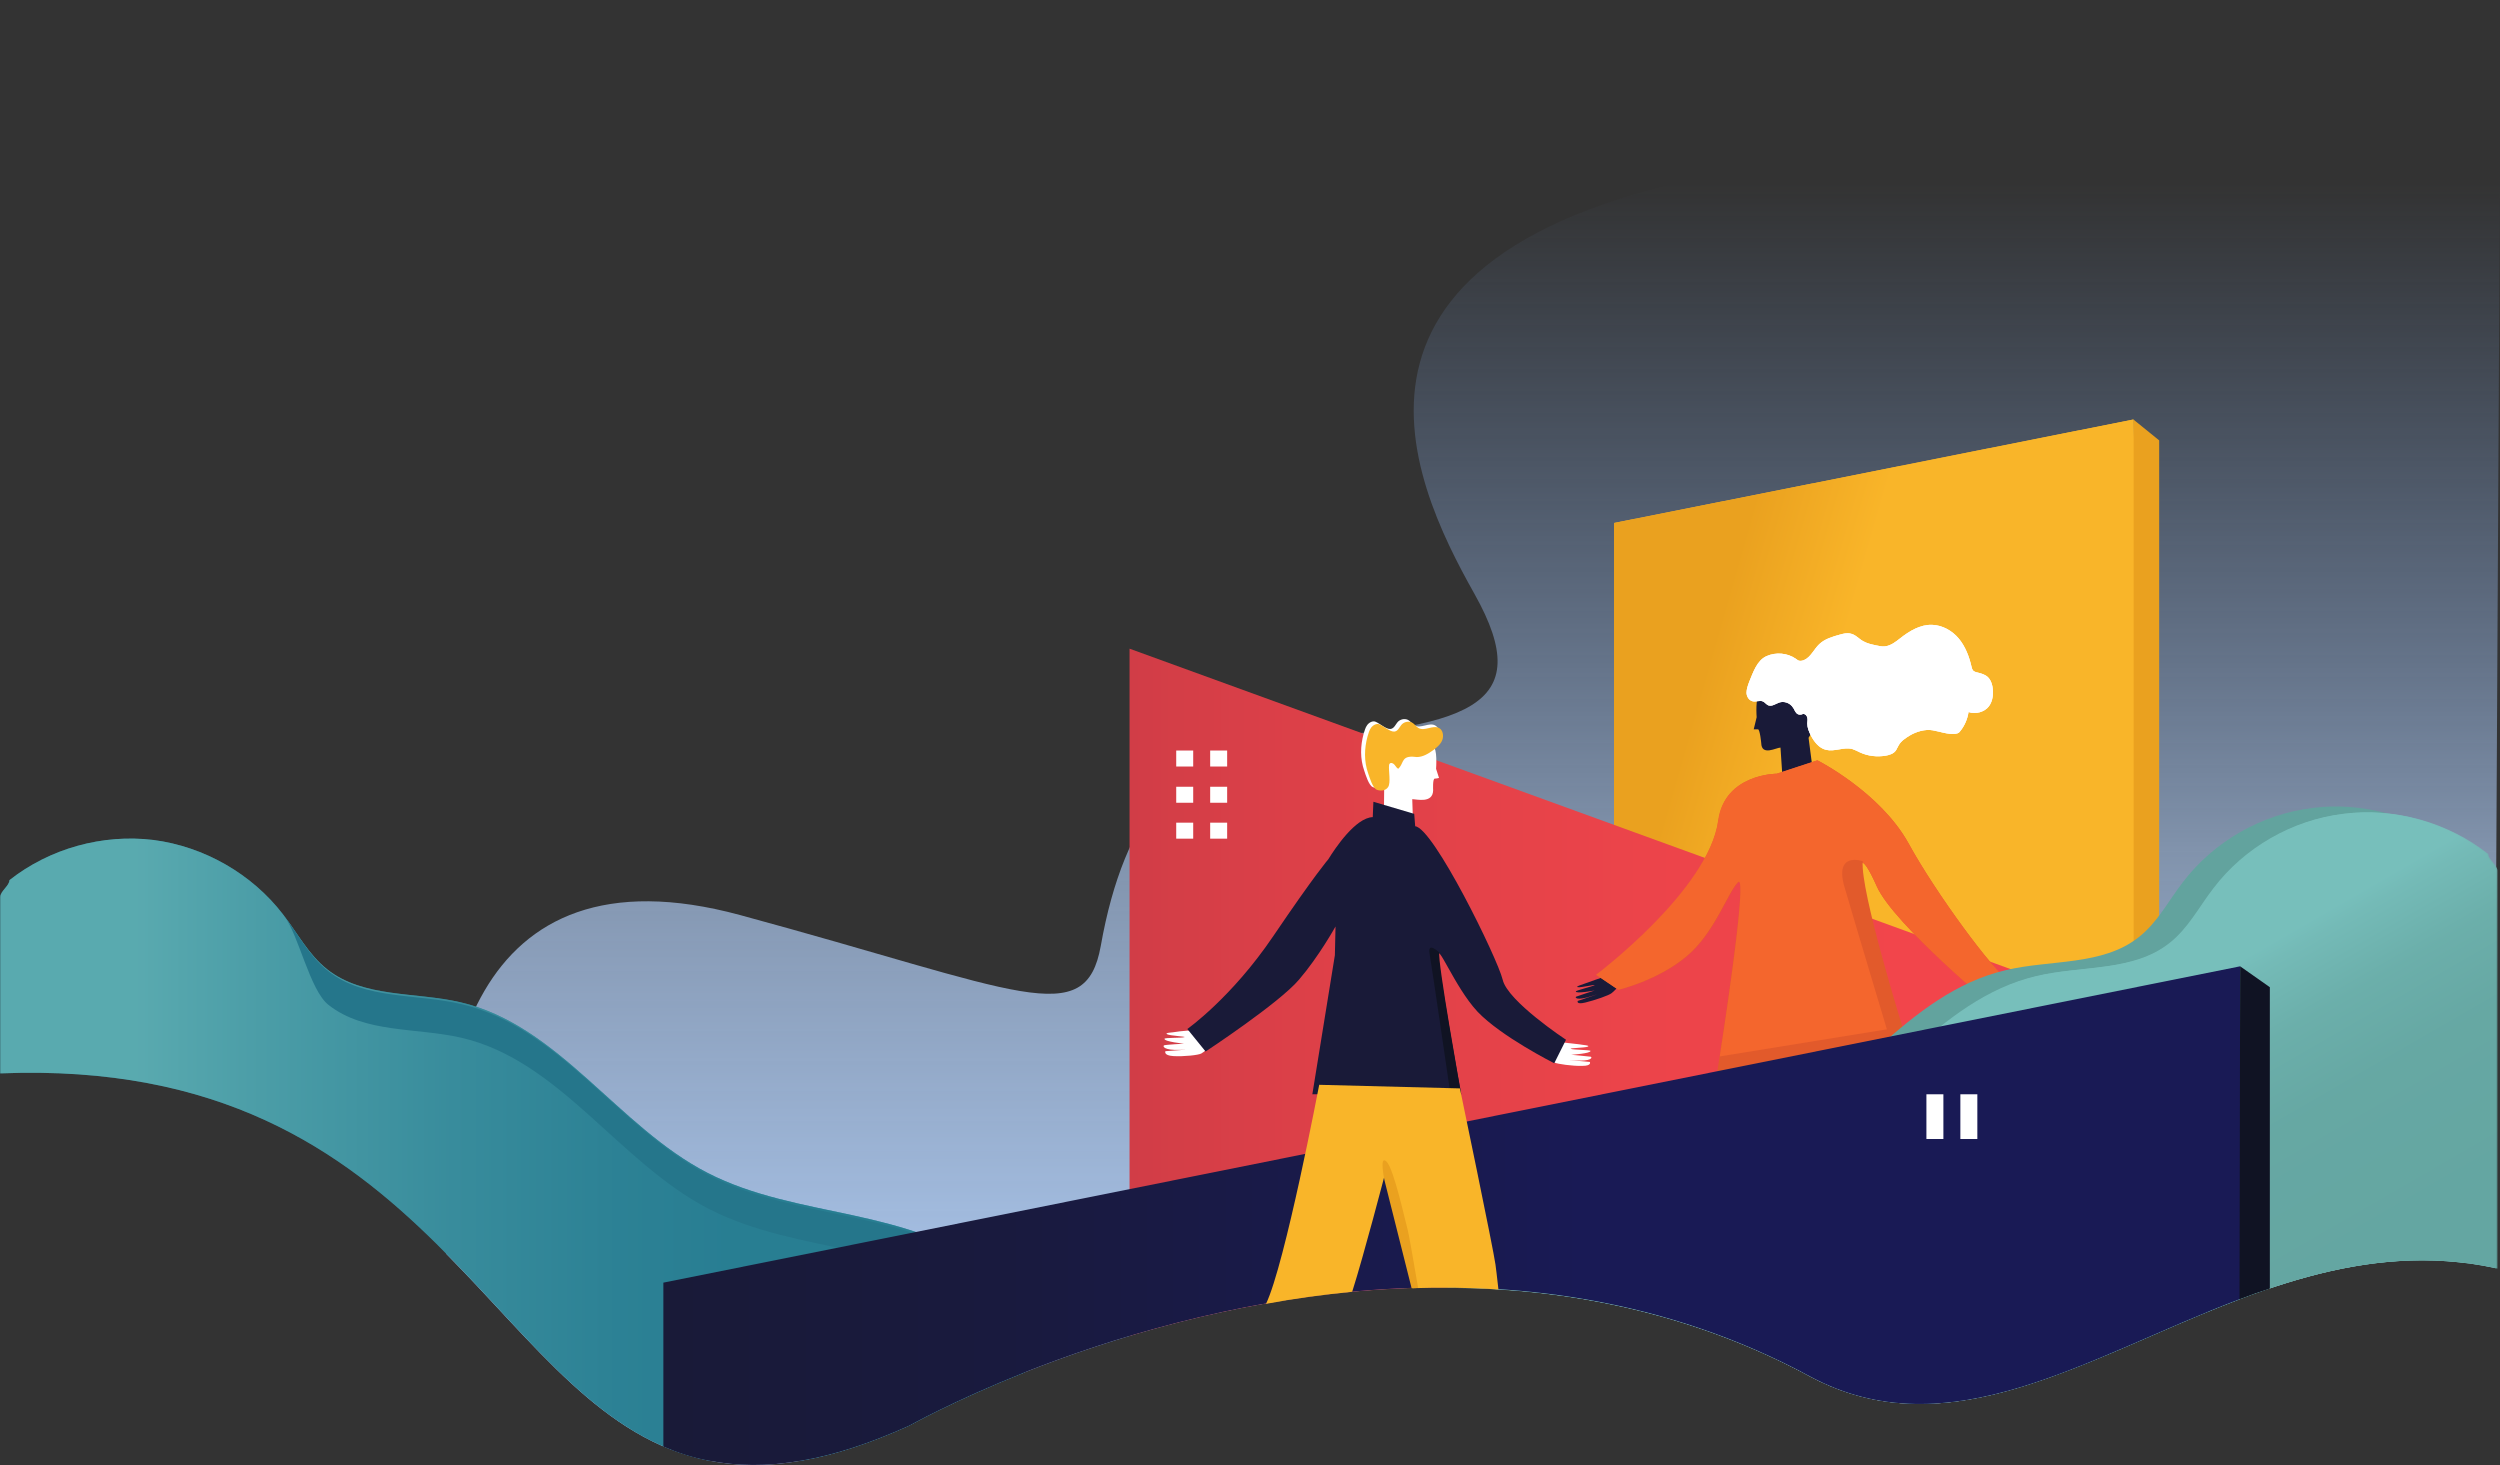 <svg class="section--home--hero--image" xmlns="http://www.w3.org/2000/svg" width="765.8" height="448.8" viewBox="0 -50 765.8 448.8" >
  <rect x="0" y="-50" width="765.8" height="448.8" fill="#333333" stroke="none"/>
  <style>

    #hair-2 {
      opacity: .7;
      animation: hair2 infinite linear 4s;
    }
    #hair-3 {
      opacity: .7;
      <!-- display: none; -->
      animation: hair2 infinite linear 4s 1s;
    }

  #blue-clouds {
    animation: cloud-see-saw infinite alternate 5s ease-in-out;
  }

  @keyframes cloud-see-saw {
    100% {
      <!-- transform: translate(0%,-3%) -->
      transform: rotate(-3deg)
    }
  }
  @keyframes hair2 {
    0% {
      transform: translate(0,0)
    }
    25% {
      transform: translate(6px,2px)
    }
    50% {
      transform: translate(10px,-2px)
    }
    75% {
      transform: translate(6px,-3px)
    }

  </style>
  <linearGradient id="a" gradientUnits="userSpaceOnUse" x1="450.654" x2="450.654" y2="398.778">
    <stop offset=".015" stop-color="#81b0f9" stop-opacity="0"/>
    <stop offset=".531" stop-color="#b6d4fe" stop-opacity=".6"/>
    <stop offset="1" stop-color="#b6d4fe"/>
  </linearGradient>
  <path id="blue-clouds" fill="url(#a)" d="M217 397.4c8.6 1.7 18 1.9 28.6 0 9.9-1.7 20.7-5.2 32.9-10.7 0 0 13.3-7.5 35.3-16.3 51.6-20.4 151.1-47.3 240.8 1.3 64.8 34.6 129.2-50.5 209.4-33.4L765.8 0S598.3.8 543.3.5C396 21.9 432.1 97.1 451.7 132s-2 41.2-61.4 44.6c-28 1.6-46 22.9-53.1 63.1-4.7 26.2-24.5 13.9-110.5-9.4-83-22.5-95.8 49.8-90 103.8 27.5 27.8 47.8 56.8 80.3 63.3z"/>
  <path fill="#2E8A9E" d="M217 397.4h28.6c9.9-1.7 20.7-5.2 32.9-10.7 0 0 13.3-7.5 35.3-16.3-.1-12.4-2.7-25-9.7-30.7-12-9.8-27.6-14.1-42.7-17.4-15.2-3.3-30.8-5.9-44.6-13-27.5-14.1-45.6-45.3-75.8-52.3-13.8-3.2-29.7-1.3-40.8-10.1-5.7-4.5-9.1-11.1-13.5-16.8-9.5-12.4-24.2-20.8-39.7-22.8-15.6-1.9-31.8 2.6-44.1 12.3 0 1.7-2.8 3.4-2.8 5.1v54.1c134.5-5.4 149.5 105.1 216.9 118.6z"/>
  <path fill="none" d="M245.6 397.4H217c8.5 1.8 18 1.9 28.6 0z"/>
  <linearGradient id="b" gradientUnits="userSpaceOnUse" y1="302.116" x2="313.805" y2="302.116">
    <stop offset=".134" stop-color="#77bfbb"/>
    <stop offset=".249" stop-color="#60abae"/>
    <stop offset=".439" stop-color="#408e9b"/>
    <stop offset=".599" stop-color="#2c7c8f"/>
    <stop offset=".708" stop-color="#25768b"/>
  </linearGradient>
  <path opacity=".6" fill="url(#b)" d="M217 397.4h28.6c9.9-1.7 20.7-5.2 32.9-10.7 0 0 13.3-7.5 35.3-16.3-.1-12.4-2.7-25-9.7-30.7-12-9.8-27.6-14.1-42.7-17.4-15.2-3.3-30.8-5.9-44.6-13-27.5-14.1-45.6-45.3-75.8-52.3-13.8-3.2-29.7-1.3-40.8-10.1-5.7-4.5-9.1-11.1-13.5-16.8-9.5-12.4-24.2-20.8-39.7-22.8-15.6-1.9-31.8 2.6-44.1 12.3 0 1.7-2.8 3.4-2.8 5.1v54.1c134.5-5.4 149.5 105.1 216.9 118.6z"/>
  <path fill="#25768B" d="M302.8 341c-12-9.8-25.9-4.4-41.1-7.7-15.2-3.3-30.8-5.9-44.6-13-27.5-14.2-45.6-45.4-75.7-52.4-13.8-3.2-29.7-1.3-40.8-10.1-5.7-4.5-9.1-21.4-13.5-27.1 4.4 5.7 7.8 12.4 13.5 16.8 11.1 8.8 27 6.8 40.8 10.1 30.2 7.1 48.2 38.2 75.7 52.4 13.8 7.1 29.4 9.7 44.6 13 15.2 3.3 30.7 7.6 42.7 17.4l-1.6.6z"/>
  <path fill="#EAA11F" d="M653.5 78.5l7.9 6.4V262h-11.7z"/>
  <path fill="#F9B529" d="M494.4 298.6V110.2l159.1-31.7V296z"/>
  <linearGradient id="c" gradientUnits="userSpaceOnUse" x1="669.63" y1="216.016" x2="512.674" y2="171.01">
    <stop offset=".734" stop-color="#f9b529"/>
    <stop offset=".97" stop-color="#eaa11f"/>
  </linearGradient>
  <path fill="url(#c)" d="M494.4 298.6V110.2l159.1-31.7V296z"/>
  <linearGradient id="d" gradientUnits="userSpaceOnUse" x1="345.973" y1="264.407" x2="629.224" y2="264.407">
    <stop offset=".001" stop-color="#d13d47"/>
    <stop offset=".198" stop-color="#dd4048"/>
    <stop offset=".557" stop-color="#ec444a"/>
    <stop offset=".84" stop-color="#f2454b"/>
  </linearGradient>
  <path fill="url(#d)" d="M554.6 371.7c24.6 13.1 49.2 9 74.6-.3L627 250.9 346 148.7v210.5c54.9-16.4 135.1-27.3 208.6 12.5z"/>
  <path fill="#191A38" d="M491.4 249.2s-5 1.7-5.7 2-3.3 1-2.4 1.2c.9.2 5.8-1 5.1-.6-.7.4-5.7 1.6-5.7 1.9 0 .8 5.8-.3 5.8-.3s-5.3 1.7-5.7 1.9c-.4.2-.1 1.4 4.8-.2 5-1.6-4.3 1.5-4.3 1.5s-.6 1.2 2.3.5 7.3-2.2 8.1-2.9c.8-.6 2-2 2-2l-4.3-3zm54-70.2c-1.3 0-5.8 2.7-5.9-1.4 0 0-.4-4.2-1-4.2h-1.3l.9-3.7s-.5-6.5 1-6.8c0 0 6.6-4.1 11.5 1.2s5.4 7.3 6.2 6.7c.8-.6-2.8 5.2-2.8 5.2l1.3 10-7.8 4.9-1.5-2.9"/>
  <!-- Hair -->
  <path fill="#FFF" d="M603 168.1c-.3 2.1-1.2 4.2-2.5 5.8-.2.3-.5.6-.8.7-.2.1-.5.1-.8.2-2.3.2-4.6-.7-6.9-1.1-2.3-.4-5 .4-7 1.6-1.3.8-2.7 1.7-3.4 3-.3.5-.5 1-.8 1.5-.7 1.1-2.1 1.5-3.3 1.7-2.6.4-5.3.1-7.7-1-.8-.4-1.6-.8-2.5-1.1-2.6-.6-5.3.9-7.9.3-2.2-.5-3.7-2.5-4.7-4.4-.6-1.2-1.1-2.4-1.1-3.7 0-.6.2-1.2 0-1.8-.1-.6-.7-1.2-1.3-1.1-.2 0-.4.2-.7.2-.6.1-1.2-.2-1.5-.7-.4-.5-.5-1-.9-1.5-.9-1.4-2.7-2-4.2-1.5-1.1.4-2.1 1.2-3.2.9-.7-.2-1.1-.9-1.7-1.2-1-.5-2.2.2-3.3-.1-1.1-.3-1.8-1.5-1.8-2.6s.4-2.2.8-3.3c1.2-2.9 2.4-6.6 5.3-7.9 2.9-1.3 6.4-1 9 .8.3.2.6.5 1 .6.5.1 1 0 1.5-.2 2.1-.9 3-3.3 4.7-4.9 1.7-1.6 4.1-2.3 6.3-2.9 1.1-.3 2.2-.6 3.3-.3 1.5.3 2.5 1.6 3.8 2.3 1.2.7 2.6 1 4 1.3.9.2 1.8.4 2.7.3 1.8-.2 3.3-1.4 4.7-2.5 2.8-2.2 6.1-4.2 9.7-4.1 3.2.1 6.2 1.8 8.2 4.2 2 2.4 3.2 5.5 3.9 8.6.1.4.2.8.4 1.1.3.4.9.6 1.4.7 1.2.3 2.4.6 3.3 1.5.7.7 1.1 1.7 1.3 2.7.4 2.1.2 4.5-1.1 6.2-1.3 1.7-4.1 2.5-6.2 1.7z"/>
  <path id="hair-2" fill="#FFF" d="M603 168.1c-.3 2.1-1.2 4.2-2.5 5.8-.2.3-.5.6-.8.7-.2.1-.5.1-.8.2-2.3.2-4.6-.7-6.9-1.1-2.3-.4-5 .4-7 1.6-1.3.8-2.7 1.7-3.4 3-.3.5-.5 1-.8 1.5-.7 1.1-2.1 1.5-3.3 1.7-2.6.4-5.3.1-7.7-1-.8-.4-1.6-.8-2.5-1.1-2.6-.6-5.3.9-7.9.3-2.2-.5-3.7-2.5-4.7-4.4-.6-1.2-1.1-2.4-1.1-3.7 0-.6.2-1.2 0-1.8-.1-.6-.7-1.2-1.3-1.1-.2 0-.4.2-.7.2-.6.1-1.2-.2-1.5-.7-.4-.5-.5-1-.9-1.5-.9-1.4-2.7-2-4.2-1.5-1.1.4-2.1 1.2-3.2.9-.7-.2-1.1-.9-1.7-1.2-1-.5-2.2.2-3.3-.1-1.1-.3-1.8-1.5-1.8-2.6s.4-2.2.8-3.3c1.2-2.9 2.4-6.6 5.3-7.9 2.9-1.3 6.4-1 9 .8.3.2.6.5 1 .6.5.1 1 0 1.5-.2 2.1-.9 3-3.3 4.7-4.9 1.7-1.6 4.1-2.3 6.3-2.9 1.1-.3 2.2-.6 3.3-.3 1.5.3 2.5 1.6 3.8 2.3 1.2.7 2.6 1 4 1.3.9.2 1.8.4 2.7.3 1.8-.2 3.3-1.4 4.7-2.5 2.8-2.2 6.1-4.2 9.7-4.1 3.2.1 6.2 1.8 8.2 4.2 2 2.4 3.2 5.5 3.9 8.6.1.4.2.8.4 1.1.3.4.9.6 1.4.7 1.2.3 2.4.6 3.3 1.5.7.7 1.1 1.7 1.3 2.7.4 2.1.2 4.5-1.1 6.2-1.3 1.7-4.1 2.5-6.2 1.7z"/>
  <path id="hair-3" fill="#FFF" d="M603 168.1c-.3 2.1-1.2 4.2-2.5 5.8-.2.3-.5.6-.8.7-.2.1-.5.1-.8.2-2.3.2-4.6-.7-6.9-1.1-2.3-.4-5 .4-7 1.6-1.3.8-2.7 1.7-3.4 3-.3.5-.5 1-.8 1.5-.7 1.1-2.1 1.5-3.3 1.7-2.6.4-5.3.1-7.7-1-.8-.4-1.6-.8-2.5-1.1-2.6-.6-5.3.9-7.9.3-2.2-.5-3.7-2.5-4.7-4.4-.6-1.2-1.1-2.4-1.1-3.7 0-.6.2-1.2 0-1.8-.1-.6-.7-1.2-1.3-1.1-.2 0-.4.2-.7.2-.6.1-1.2-.2-1.5-.7-.4-.5-.5-1-.9-1.5-.9-1.4-2.7-2-4.2-1.5-1.1.4-2.1 1.2-3.2.9-.7-.2-1.1-.9-1.7-1.2-1-.5-2.2.2-3.3-.1-1.1-.3-1.8-1.5-1.8-2.6s.4-2.2.8-3.3c1.2-2.9 2.4-6.6 5.3-7.9 2.9-1.3 6.4-1 9 .8.3.2.6.5 1 .6.5.1 1 0 1.5-.2 2.1-.9 3-3.3 4.7-4.9 1.7-1.6 4.1-2.3 6.3-2.9 1.1-.3 2.2-.6 3.3-.3 1.5.3 2.5 1.6 3.8 2.3 1.2.7 2.6 1 4 1.3.9.2 1.8.4 2.7.3 1.8-.2 3.3-1.4 4.7-2.5 2.8-2.2 6.1-4.2 9.7-4.1 3.2.1 6.2 1.8 8.2 4.2 2 2.4 3.2 5.5 3.9 8.6.1.4.2.8.4 1.1.3.4.9.6 1.4.7 1.2.3 2.4.6 3.3 1.5.7.7 1.1 1.7 1.3 2.7.4 2.1.2 4.5-1.1 6.2-1.3 1.7-4.1 2.5-6.2 1.7z"/>
  <path fill="#E25A2B" d="M556.7 182.9s19.2 9.7 27.9 25.4c8.6 15.7 26.1 39.2 30.4 41.8-1.2 5.9-3.3 9.2-3.3 9.2s-31.6-26.1-36.8-37.8c-5.2-11.7-6.1-7.7-4.1 1.1s13.1 46.9 13.1 46.9l-58 9.7s9.8-62.1 6.6-59c-3.2 3.1-7.2 15.7-16 22.9-8.8 7.3-20.7 10.1-20.7 10.1l-6.8-4.6s34.5-25.9 37.4-47.3c2-14.3 17.9-14.3 17.9-14.3l12.4-4.1z"/>
  <path fill="#FFF" d="M477.7 269.2s5.3.6 6.1.7c.8.2 3.4.3 2.6.7-.9.4-5.9.4-5.2.7.7.3 5.9.3 6 .6.2.8-5.9 1.2-5.9 1.2s5.5.5 6 .6c.5.2.3 1.5-4.9 1.1s4.6.5 4.6.5.7 1.2-2.3 1.2c-3 .1-7.7-.6-8.5-1-.9-.5-2.3-1.7-2.3-1.7l3.8-4.6zm-111.5-3.7s-5.3.4-6.1.6-3.5.2-2.6.7c.9.5 6 .7 5.3.9-.7.3-6 .1-6.1.5-.1.9 6 1.5 6 1.5s-5.6.3-6.1.5-.3 1.6 5 1.4c5.3-.3-4.6.4-4.6.4s-.7 1.3 2.4 1.5 7.8-.3 8.6-.8c.9-.5 2.3-1.8 2.3-1.8l-4.1-5.4zm66.4-70.7c1.3 0 6.3 1.4 6.4-2.7 0 0-.2-3.6.5-3.6.6 0 1.3-.2 1.3-.2l-.9-2.8s.5-6.5-1-6.8c0 0-6.6-4.1-11.5 1.2s-5.4 7.3-6.2 6.7c-.8-.6 2.8 5.2 2.8 5.2l-.1 10.2 6.6 4.7 2.4-2.9"/>
  <path fill="#191A38" d="M433.5 203.1c5.6.5 25.2 40.4 26.8 47 1.5 6.6 19.4 18.4 19.4 18.4l-3.6 7.2s-16.3-8.2-23.5-15.8c-7.2-7.7-12.8-22.8-12-16.4 1.6 12.4 7 41.8 7 41.8l-45.6-.1 6.9-42.6.2-8.8s-5.1 9.2-11.2 16.3c-6.1 7.2-28.6 22-28.6 22l-5.6-6.9s13.5-9.5 26.3-28.4 16.9-23.6 16.9-23.6c2.1-3.4 8.3-12.7 13.6-12.9l.2-4.7 12.5 3.7.3 3.8z"/>
  <path fill="#FFF" d="M430.8 181c.7-.1 1.4.1 2 .1 1.8 0 3.5-1 5-2.1 1.1-.8 2.3-1.8 2.8-3.1s.2-3.1-1-3.7c-1.9-1-4.4 1.1-6.3 0-.7-.4-1.1-1.1-1.7-1.5-1-.7-2.4-.5-3.3.3-.8.8-1.2 2.2-2.4 2.3-1.3.1-3.3-1.7-4.5-2.2-.9-.4-2 .2-2.6 1s-.8 1.8-1.1 2.7c-1 3.7-1.1 7.6.2 11.3.4 1.2 1.4 4.5 2.6 5 1.2.5 2.8.3 3.5-.8.9-1.3.1-5.1.3-6.7 0-.2.1-.4.2-.5.4-.4 1.1-.1 1.5.4.4.5.6.9 1.1 1.2 1.6-1.4 1-3.4 3.7-3.7z"/>
  <path fill="#101323" d="M440.9 241.8s-3.7-3.6-3 .3c.7 3.9 6.4 43.1 6.4 43.1l3.3-.1c0 .1-7.4-41.1-6.7-43.3z"/>
  <path fill="#191A38" d="M613.3 252.8s4.9 1.8 5.6 2.2c.7.3 3.2 1.1 2.3 1.2-.8.1-5.6-1.3-4.9-.9.7.4 5.5 1.8 5.6 2.1.1.7-5.6-.7-5.6-.7s5.2 1.8 5.6 2.1c.4.2.2 1.2-4.6-.6-4.9-1.7 4.3 1.6 4.3 1.6s.6 1.1-2.2.3c-2.8-.8-7.1-2.5-7.9-3.1-.8-.6-2.1-1.9-2.1-1.9l3.9-2.3z"/>
  <path fill="#F4662D" d="M556.7 182.9s19.2 9.7 27.9 25.4c8.6 15.7 26.1 39.2 30.4 41.8-1.2 5.9-3.3 9.2-3.3 9.2s-31.6-26.1-36.8-37.8c-5.2-11.7-6.1-7.7-4.1 1.1s11.5 42 11.5 42l-55.5 9s8.9-56.5 5.6-53.4c-3.2 3.1-7.2 15.7-16 22.9-8.8 7.3-20.7 10.1-20.7 10.1l-6.8-4.6s34.5-25.9 37.4-47.3c2-14.3 17.9-14.3 17.9-14.3l12.5-4.1z"/>
  <path fill="#FFF" d="M360.3 179.9h5.2v4.9h-5.2zm10.4 0h5.2v4.9h-5.2zM360.3 191h5.2v4.9h-5.2zm10.4 0h5.2v4.9h-5.2zm-10.4 11h5.2v4.9h-5.2zm10.4 0h5.2v4.9h-5.2z"/>
  <path fill="#E25A2B" d="M570.6 213.8s-8.8-3.1-5.6 7.9c3.2 11 13.2 44.3 13.2 44.3l4.7-1s-13.2-42.4-12.3-51.2z"/>
  <path fill="#F9B529" d="M432 181.8c.7-.1 1.4.1 2 .1 1.8 0 3.5-1 5-2.1 1.1-.8 2.3-1.8 2.8-3.1s.2-3.1-1-3.7c-1.9-1-4.4 1.1-6.3 0-.7-.4-1.1-1.1-1.7-1.5-1-.7-2.4-.5-3.3.3-.8.8-1.2 2.2-2.4 2.3-1.3.1-3.3-1.7-4.5-2.2-.9-.4-2 .2-2.6 1s-.8 1.8-1.1 2.7c-1 3.7-1.1 7.6.2 11.3.4 1.2 1.4 4.5 2.6 5 1.2.5 2.8.3 3.5-.8.9-1.3.1-5.1.3-6.7 0-.2.1-.4.2-.5.4-.4 1.1-.1 1.5.4.4.5.6.9 1.1 1.2 1.6-1.4 1-3.5 3.7-3.7z"/>
  <path fill="#62A39E" d="M554.6 371.7c62.4 33.3 124.5-44.4 200.6-34.8v-122c0-1.7-2.8-3.4-2.8-5.1-12.3-9.7-28.6-14.3-44.1-12.3-15.6 1.9-30.2 10.3-39.7 22.8-4.4 5.7-7.8 12.4-13.5 16.8-11.1 8.8-27 6.8-40.8 10.1-30.2 7.1-48.2 38.2-75.7 52.4-13.8 7.1-29.4 9.7-44.6 13-15.2 3.3-30.7 7.6-42.7 17.4-3.8 3.1-6.4 8.3-7.9 14.5 35.9.1 74.4 7.3 111.2 27.2z"/>
  <path fill="#77BFBB" d="M554.6 371.7c65 34.6 129.6-50.9 210-33.2V216.7c0-1.7-2.8-3.4-2.8-5.1-12.3-9.7-28.6-14.3-44.1-12.3-15.6 1.9-30.2 10.3-39.7 22.8-4.4 5.7-7.8 12.4-13.5 16.8-11.1 8.8-27 6.8-40.8 10.1-30.2 7.1-48.2 38.2-75.7 52.4-13.8 7.1-29.4 9.7-44.6 13-15.2 3.3-30.7 7.6-42.7 17.4-3.5 2.8-5.9 7.4-7.5 12.8 33 1.4 67.9 9 101.4 27.1z"/>
  <linearGradient id="e" gradientUnits="userSpaceOnUse" x1="594.04" y1="254.086" x2="673.386" y2="391.516">
    <stop offset=".236" stop-color="#77bfbb"/>
    <stop offset=".268" stop-color="#74bab6"/>
    <stop offset=".396" stop-color="#6aada8"/>
    <stop offset=".555" stop-color="#64a5a0"/>
    <stop offset=".84" stop-color="#62a39e"/>
  </linearGradient>
  <path opacity=".89" fill="url(#e)" d="M554.6 371.7c65.1 34.7 129.8-51.2 210.4-33.1V216.7c0-1.7-2.8-3.4-2.8-5.1-12.3-9.7-28.6-14.3-44.1-12.3-15.6 1.9-30.2 10.3-39.7 22.8-4.4 5.7-7.8 12.4-13.5 16.8-11.1 8.8-27 6.8-40.8 10.1-30.2 7.1-48.2 38.2-75.7 52.4-13.8 7.1-29.4 9.7-44.6 13-15.2 3.3-30.7 7.6-42.7 17.4-3.5 2.8-5.9 7.4-7.5 12.8 33 1.5 67.7 9.1 101 27.1z"/>
  <linearGradient id="f" gradientUnits="userSpaceOnUse" x1="203.215" y1="322.376" x2="686.22" y2="322.376">
    <stop offset=".001" stop-color="#191a38"/>
    <stop offset=".215" stop-color="#191a3e"/>
    <stop offset=".498" stop-color="#191a4f"/>
    <stop offset=".583" stop-color="#191a55"/>
  </linearGradient>
  <path fill="url(#f)" d="M217 397.4c8.6 1.7 18 1.9 28.6 0 9.9-1.7 20.7-5.2 32.9-10.7 0 0 13.3-7.5 35.3-16.3 51.6-20.4 151.1-47.3 240.8 1.3 42.5 22.7 84.9-6.1 131.6-23.8V246l-483 96.9v50.2c4.4 1.9 8.9 3.4 13.8 4.3z"/>
  <path fill="#F9B529" d="M414.2 345.7c3.6-11.3 10-35.9 10-35.9l8.5 34.8c8.6-.3 17.4-.2 26.3.4-.4-3.9-.8-6.7-.9-7.6-.6-4.6-10.9-54-10.9-54l-43.1-1.1s-10.5 55.1-16.3 67.1c8.5-1.6 17.3-2.8 26.4-3.7z"/>
  <path fill="#EAA11F" d="M432.4 344.6c.7 0 1.3 0 2-.1-1.5-8.8-2.9-16.8-3.2-17.8-.7-2.4-4.2-18.7-6.5-20.9-2.3-2.2-.6 5.8-.6 5.8l8.3 33z"/>
  <path fill="#FFF" d="M600.5 285.2h5.2v13.7h-5.2zm-10.4 0h5.2v13.7h-5.2z"/>
  <path fill="#101323" d="M695.3 344.7v-92.3l-9.1-6.4-.2 102c3.1-1.2 6.2-2.3 9.3-3.3z"/>
</svg>
